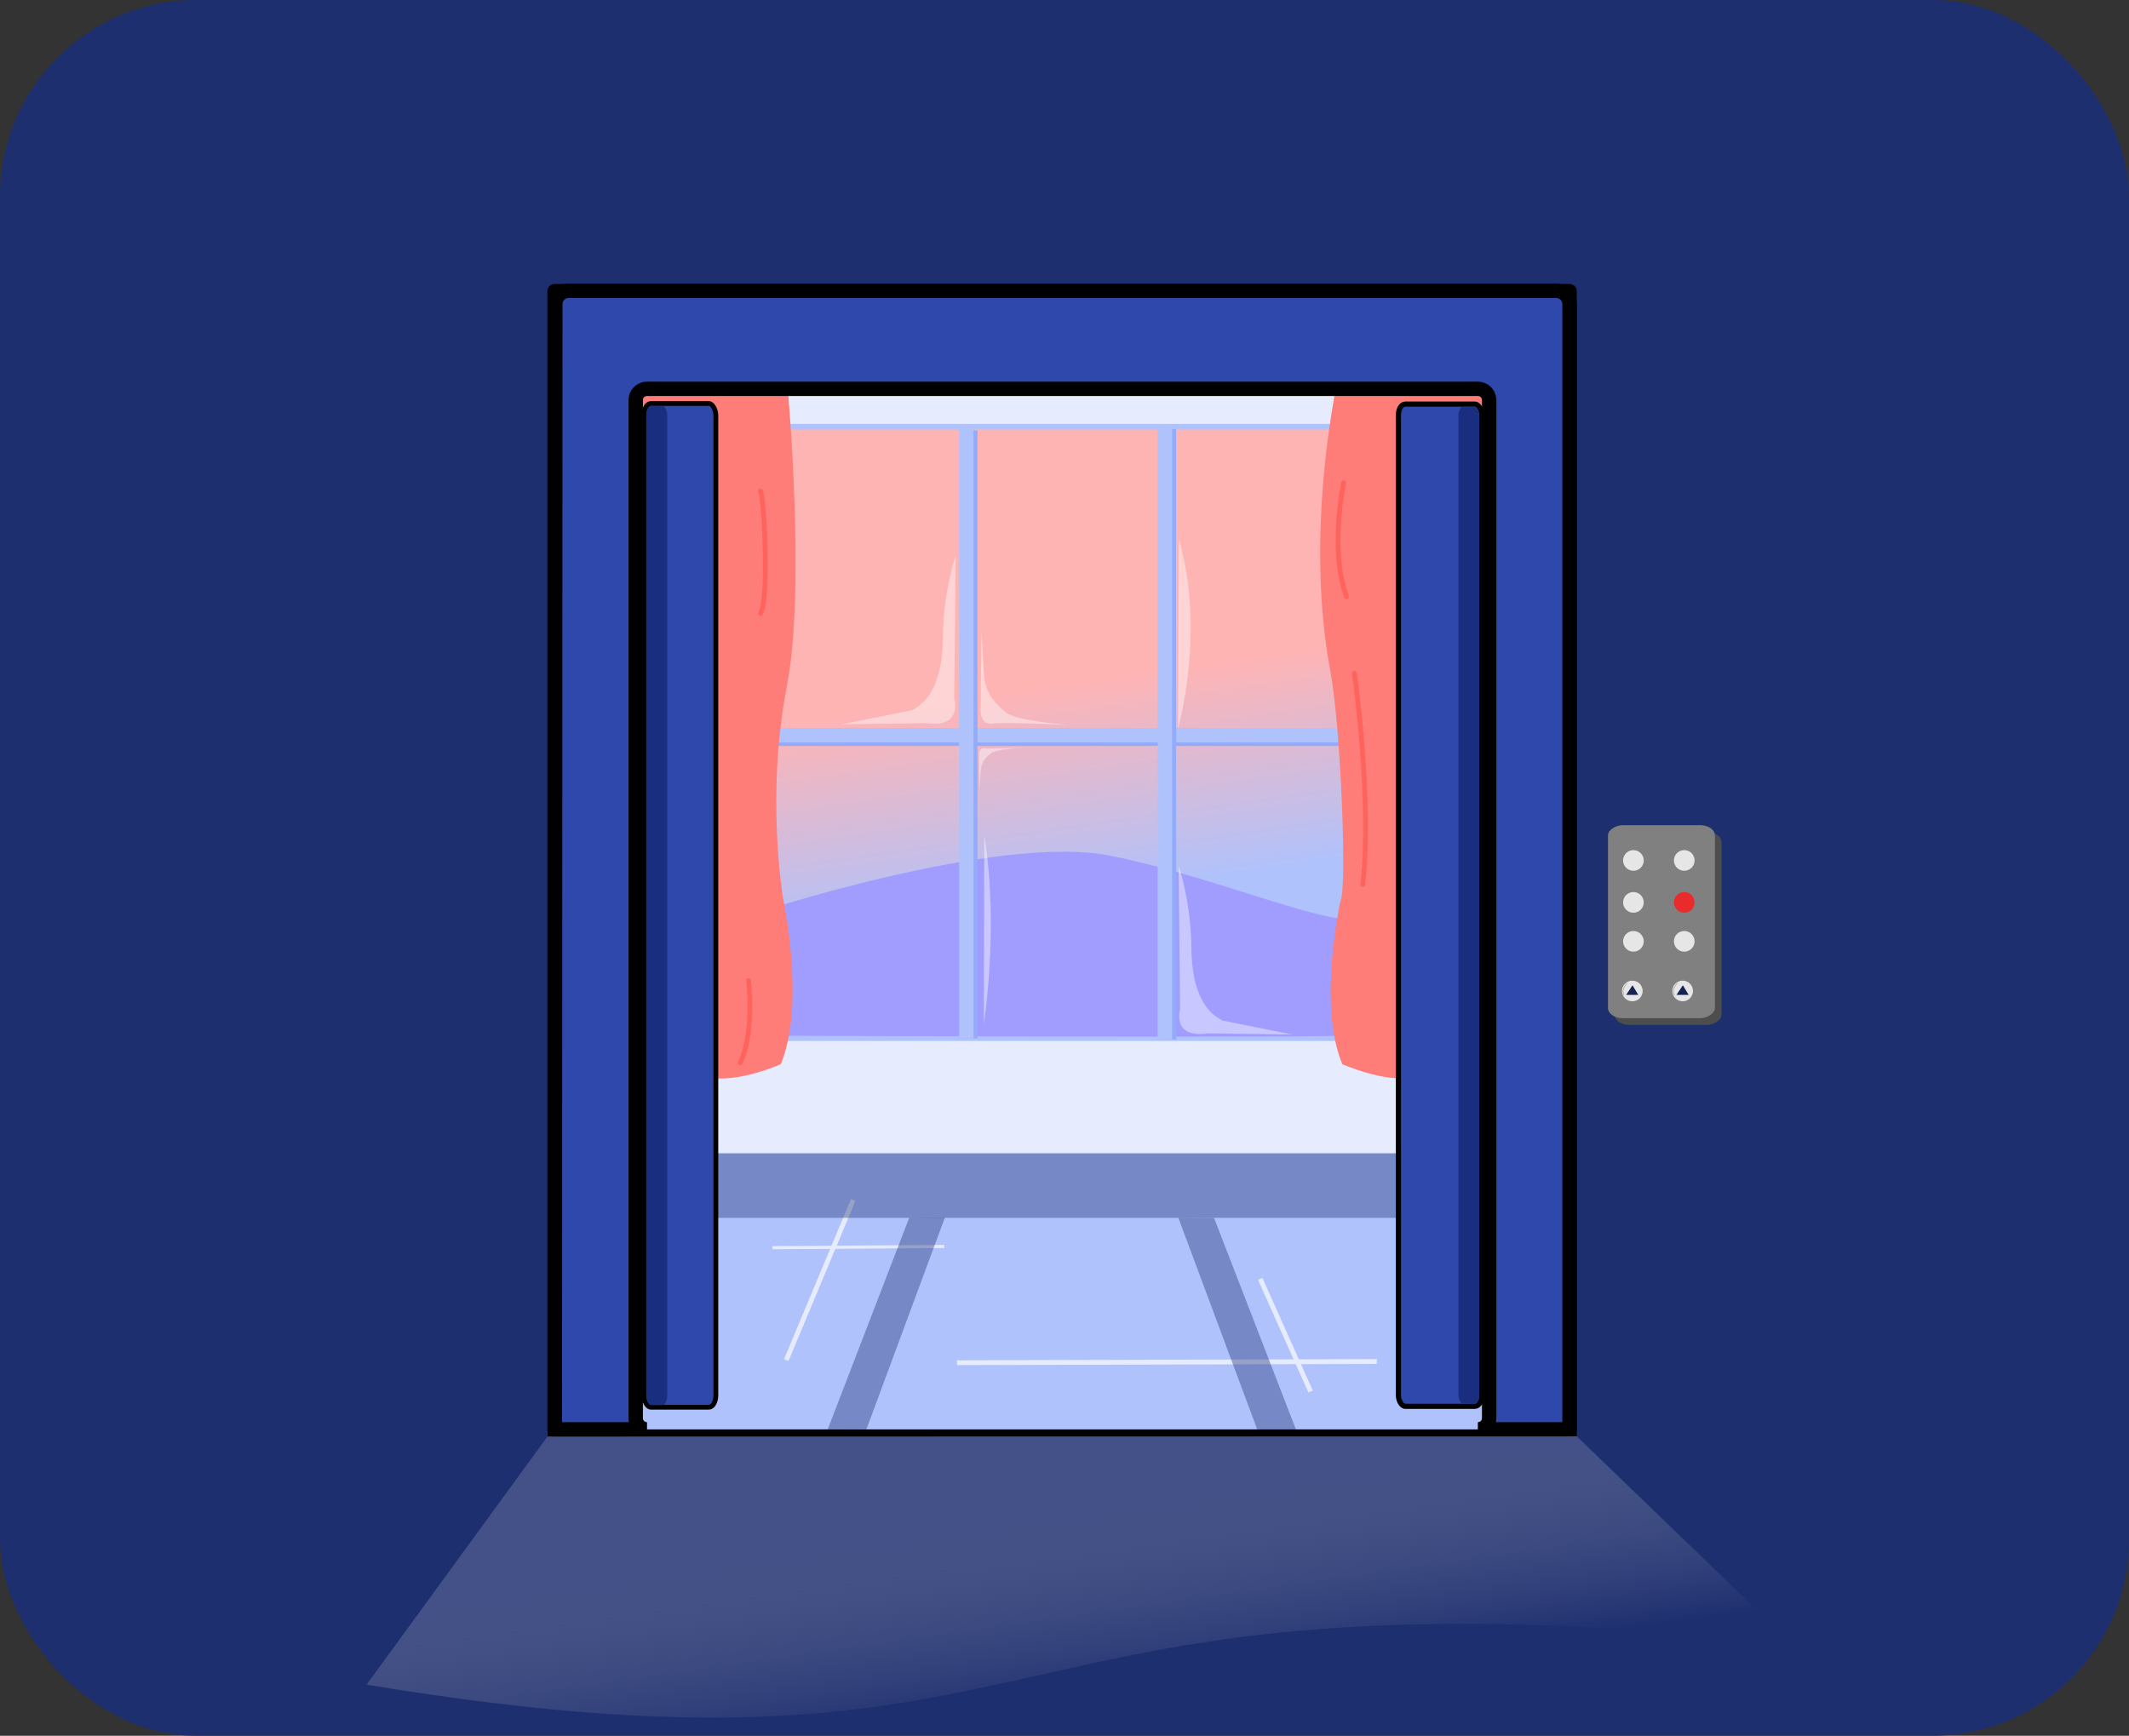<?xml version="1.0" encoding="UTF-8" standalone="no"?>
<!-- Created with Inkscape (http://www.inkscape.org/) -->

<svg
   xmlns:dc="http://purl.org/dc/elements/1.1/"
   xmlns:cc="http://creativecommons.org/ns#"
   xmlns:rdf="http://www.w3.org/1999/02/22-rdf-syntax-ns#"
   xmlns:svg="http://www.w3.org/2000/svg"
   xmlns="http://www.w3.org/2000/svg"
   xmlns:xlink="http://www.w3.org/1999/xlink"
   xmlns:sodipodi="http://sodipodi.sourceforge.net/DTD/sodipodi-0.dtd"
   xmlns:inkscape="http://www.inkscape.org/namespaces/inkscape"
   width="6079.996"
   height="4958.269"
   viewBox="0 0 1608.666 1311.875"
   version="1.1"
   id="svg1984"
   inkscape:version="0.92.4 (unknown)"
   sodipodi:docname="7 finish.svg">
  <rect x="0" y="0" width="1608.666" height="1311.875" fill="#333333" stroke="none"/>
  <defs
     id="defs1978">
    <linearGradient
       inkscape:collect="always"
       xlink:href="#linearGradient1100"
       id="linearGradient1104"
       x1="246.57"
       y1="362.423"
       x2="248.105"
       y2="373.174"
       gradientUnits="userSpaceOnUse"
       gradientTransform="matrix(13.692,0,0,13.692,-3249.559,-4321.761)" />
    <linearGradient
       inkscape:collect="always"
       id="linearGradient1100">
      <stop
         style="stop-color:#435188;stop-opacity:1;"
         offset="0"
         id="stop1096" />
      <stop
         style="stop-color:#71799b;stop-opacity:0"
         offset="1"
         id="stop1098" />
    </linearGradient>
    <linearGradient
       inkscape:collect="always"
       xlink:href="#sky"
       id="linearGradient1067"
       gradientUnits="userSpaceOnUse"
       gradientTransform="matrix(1.011,0,0,1.067,50.201,-10.951)"
       x1="54.724"
       y1="160.505"
       x2="53.255"
       y2="149.536" />
    <linearGradient
       inkscape:collect="always"
       id="sky">
      <stop
         style="stop-color:#b0c2fc;stop-opacity:1"
         offset="0"
         id="stop1731" />
      <stop
         style="stop-color:#ffb4b4;stop-opacity:1"
         offset="1"
         id="stop1733" />
    </linearGradient>
  </defs>
  <sodipodi:namedview
     id="base"
     pagecolor="#ffffff"
     bordercolor="#666666"
     borderopacity="1.0"
     inkscape:pageopacity="0.0"
     inkscape:pageshadow="2"
     inkscape:zoom="0.04375"
     inkscape:cx="-1561.6195"
     inkscape:cy="2494.8406"
     inkscape:document-units="mm"
     inkscape:current-layer="layer1"
     showgrid="false"
     showborder="true"
     units="px"
     inkscape:window-width="1440"
     inkscape:window-height="839"
     inkscape:window-x="0"
     inkscape:window-y="25"
     inkscape:window-maximized="1" />
  <g
     inkscape:label="Layer 1"
     inkscape:groupmode="layer"
     id="layer1"
     transform="translate(0,1014.875)">
    <g
       id="g129"
       transform="translate(694.72,-516.086)">
      <rect
         inkscape:export-ydpi="96"
         inkscape:export-xdpi="96"
         ry="148.468"
         y="-498.789"
         x="-694.72"
         height="1311.875"
         width="1608.666"
         id="rect1069"
         style="opacity:1;fill:#1e2f70;fill-opacity:1;stroke:none;stroke-width:5.434;stroke-linecap:round;stroke-linejoin:miter;stroke-miterlimit:4;stroke-dasharray:none;stroke-dashoffset:0;stroke-opacity:1;paint-order:markers fill stroke" />
      <rect
         inkscape:export-ydpi="96"
         inkscape:export-xdpi="96"
         style="opacity:1;fill:#e6ecfe;fill-opacity:1;stroke:#000000;stroke-width:10.944;stroke-linecap:round;stroke-linejoin:round;stroke-miterlimit:4;stroke-dasharray:none;stroke-dashoffset:0;stroke-opacity:1;paint-order:markers fill stroke"
         id="rect960"
         width="766.864"
         height="860.503"
         x="-275.645"
         y="-278.69" />
      <g
         inkscape:export-ydpi="96"
         inkscape:export-xdpi="96"
         transform="matrix(13.692,0,0,13.692,-1260.375,-2024.703)"
         id="g979">
        <rect
           ry="1.143"
           rx="0.966"
           y="135"
           x="82.538"
           height="33.75"
           width="34.206"
           id="rect963"
           style="opacity:1;fill:url(#linearGradient1067);fill-opacity:1;stroke:#b0c2fc;stroke-width:0.313;stroke-linecap:round;stroke-linejoin:round;stroke-miterlimit:4;stroke-dasharray:none;stroke-dashoffset:0;stroke-opacity:1;paint-order:markers fill stroke" />
        <path
           sodipodi:nodetypes="csccscsc"
           inkscape:connector-curvature="0"
           id="path965"
           d="m 82.693,161.952 c 0,0 13.648,-4.542 19.932,-3.266 6.284,1.276 12.73,4.279 13.959,3.31 l 0.004,5.738 c 0,0 -0.046,0.731 -0.714,0.864 -0.668,0.134 -32.306,0.017 -32.306,0.017 0,0 -0.885,0.117 -0.875,-0.957 0.011,-1.279 -0.051,-5.335 0.001,-5.707 z"
           style="fill:#a09dff;fill-opacity:1;stroke:none;stroke-width:0.265px;stroke-linecap:butt;stroke-linejoin:miter;stroke-opacity:1" />
        <path
           style="fill:none;stroke:#92abfb;stroke-width:0.794;stroke-linecap:butt;stroke-linejoin:miter;stroke-miterlimit:4;stroke-dasharray:none;stroke-opacity:1"
           d="M 82.758,152.224 H 116.97"
           id="path967"
           inkscape:connector-curvature="0" />
        <path
           inkscape:connector-curvature="0"
           id="path969"
           d="M 82.54,152.025 H 116.752"
           style="fill:none;stroke:#b0c2fc;stroke-width:0.794;stroke-linecap:butt;stroke-linejoin:miter;stroke-miterlimit:4;stroke-dasharray:none;stroke-opacity:1" />
        <path
           style="fill:none;stroke:#92abfb;stroke-width:0.791;stroke-linecap:butt;stroke-linejoin:miter;stroke-miterlimit:4;stroke-dasharray:none;stroke-opacity:1"
           d="m 94.859,135.202 v 33.559"
           id="path971"
           inkscape:connector-curvature="0" />
        <path
           inkscape:connector-curvature="0"
           id="path973"
           d="m 94.64,135.003 v 33.759"
           style="fill:none;stroke:#b0c2fc;stroke-width:0.794;stroke-linecap:butt;stroke-linejoin:miter;stroke-miterlimit:4;stroke-dasharray:none;stroke-opacity:1" />
        <path
           style="fill:none;stroke:#92abfb;stroke-width:0.793;stroke-linecap:butt;stroke-linejoin:miter;stroke-miterlimit:4;stroke-dasharray:none;stroke-opacity:1"
           d="m 105.82,135.129 v 33.695"
           id="path975"
           inkscape:connector-curvature="0" />
        <path
           inkscape:connector-curvature="0"
           id="path977"
           d="m 105.599,135.029 v 33.795"
           style="fill:none;stroke:#b0c2fc;stroke-width:0.794;stroke-linecap:butt;stroke-linejoin:miter;stroke-miterlimit:4;stroke-dasharray:none;stroke-opacity:1" />
      </g>
      <g
         inkscape:export-ydpi="96"
         inkscape:export-xdpi="96"
         id="g983"
         transform="matrix(13.611,0,0,13.692,-990.649,-2042)"
         style="fill:#fe7d78;fill-opacity:1;stroke:none">
        <path
           inkscape:connector-curvature="0"
           id="path981"
           d="m 58.82,171.568 c 0,0 -1.01,0.457 -4.307,0.55 -3.297,0.093 -1.333,-2.128 -1.801,-4.42 l 0.284,-33.609 12.488,0.192 c 0,0 0.987,10.971 -0.059,16.297 -1.189,6.056 -0.206,11.749 -0.206,11.749 0,0 1.257,5.788 -0.132,9.128 -2.193,0.881 -3.987,1.162 -6.267,0.113 0,0 0.48,-4.843 0.281,-5.438 -0.198,-0.595 -1.759,-9.821 0.019,-17.492"
           style="fill:#fe7d78;fill-opacity:1;stroke:none;stroke-width:0.794;stroke-linecap:butt;stroke-linejoin:miter;stroke-miterlimit:4;stroke-dasharray:none;stroke-opacity:1"
           sodipodi:nodetypes="cccccsccccc" />
      </g>
      <g
         inkscape:export-ydpi="96"
         inkscape:export-xdpi="96"
         style="fill:#fe7d78;fill-opacity:1;stroke:none"
         transform="matrix(-13.692,0,0,13.692,1210.722,-2042)"
         id="g987">
        <path
           sodipodi:nodetypes="cccccsccccc"
           style="fill:#fe7d78;fill-opacity:1;stroke:none;stroke-width:0.794;stroke-linecap:butt;stroke-linejoin:miter;stroke-miterlimit:4;stroke-dasharray:none;stroke-opacity:1"
           d="m 58.82,171.568 c 0,0 -1.01,0.457 -4.307,0.55 -3.297,0.093 -1.333,-2.128 -1.801,-4.42 l 0.284,-33.609 12.488,0.192 c -0.081,-0.114 1.701,7.815 0.265,15.478 -0.581,3.098 -0.925,11.967 -0.564,12.667 0,0 1.292,5.688 -0.097,9.029 -2.193,0.881 -3.987,1.162 -6.267,0.113 0,0 0.48,-4.843 0.281,-5.438 -0.198,-0.595 -1.759,-9.821 0.019,-17.492"
           id="path985"
           inkscape:connector-curvature="0" />
      </g>
      <path
         inkscape:export-ydpi="96"
         inkscape:export-xdpi="96"
         style="opacity:1;fill:#b0c2fc;fill-opacity:1;stroke:none;stroke-width:5.975;stroke-linecap:round;stroke-linejoin:round;stroke-miterlimit:4;stroke-dasharray:none;stroke-dashoffset:0;stroke-opacity:1;paint-order:markers fill stroke"
         d="m -155.649,372.869 h 523.425 l 123.443,208.624 h -766.705 z"
         id="path989"
         inkscape:connector-curvature="0"
         sodipodi:nodetypes="ccccc" />
      <path
         inkscape:export-ydpi="96"
         inkscape:export-xdpi="96"
         style="fill:none;stroke:#e6ecfe;stroke-width:3.623px;stroke-linecap:butt;stroke-linejoin:miter;stroke-opacity:1"
         d="m 257.497,467.722 38.037,85.131"
         id="path1005"
         inkscape:connector-curvature="0" />
      <path
         inkscape:export-ydpi="96"
         inkscape:export-xdpi="96"
         sodipodi:nodetypes="cc"
         inkscape:connector-curvature="0"
         id="path1001"
         d="m 28.367,531.117 317.244,-0.905"
         style="fill:none;stroke:#e6ecfe;stroke-width:3.628;stroke-linecap:butt;stroke-linejoin:miter;stroke-miterlimit:4;stroke-dasharray:none;stroke-opacity:1" />
      <path
         inkscape:export-ydpi="96"
         inkscape:export-xdpi="96"
         style="opacity:1;fill:#2e48ab;fill-opacity:1;stroke:#000000;stroke-width:10.852;stroke-linecap:round;stroke-linejoin:miter;stroke-miterlimit:4;stroke-dasharray:none;stroke-dashoffset:0;stroke-opacity:1;paint-order:markers fill stroke"
         d="m -264.972,-279.01 c -5.62,0 -10.146,4.469 -10.146,10.019 l -0.368,850.485 h 69.643 c -4.729,0 -8.533,-3.764 -8.533,-8.434 v -769.563 c 0,-4.67 3.804,-8.434 8.533,-8.434 h 627.786 c 4.729,0 8.533,3.764 8.533,8.434 v 769.563 c 0,4.67 -3.804,8.434 -8.533,8.434 h 69.275 v -850.485 c 0,-5.55 -4.526,-10.019 -10.146,-10.019 z"
         id="path991"
         inkscape:connector-curvature="0" />
      <path
         inkscape:export-ydpi="96"
         inkscape:export-xdpi="96"
         style="fill:none;stroke:#e6ecfe;stroke-width:3.623px;stroke-linecap:butt;stroke-linejoin:miter;stroke-opacity:1"
         d="m -50.034,408.103 -50.591,121.034"
         id="path1003"
         inkscape:connector-curvature="0" />
      <rect
         inkscape:export-ydpi="96"
         inkscape:export-xdpi="96"
         y="372.869"
         x="-155.649"
         height="48.761"
         width="523.424"
         id="rect1083"
         style="opacity:1;fill:#1e2f70;fill-opacity:0.392;stroke:none;stroke-width:14.49;stroke-linecap:round;stroke-linejoin:miter;stroke-miterlimit:4;stroke-dasharray:none;stroke-dashoffset:0;stroke-opacity:0.165;paint-order:markers fill stroke" />
      <rect
         inkscape:export-ydpi="96"
         inkscape:export-xdpi="96"
         style="opacity:1;fill:#2e48ab;fill-opacity:1;stroke:#000000;stroke-width:3.898;stroke-linecap:round;stroke-linejoin:miter;stroke-miterlimit:4;stroke-dasharray:none;stroke-dashoffset:0;stroke-opacity:1;paint-order:markers fill stroke"
         id="rect993"
         width="62.934"
         height="757.413"
         x="361.932"
         y="-193.363"
         rx="5.112"
         ry="8.06" />
      <rect
         inkscape:export-ydpi="96"
         inkscape:export-xdpi="96"
         ry="9.028"
         rx="5.291"
         y="-193.835"
         x="-208.202"
         height="758.6"
         width="54.381"
         id="rect995"
         style="opacity:1;fill:#2e48ab;fill-opacity:1;stroke:#000000;stroke-width:3.628;stroke-linecap:round;stroke-linejoin:miter;stroke-miterlimit:4;stroke-dasharray:none;stroke-dashoffset:0;stroke-opacity:1;paint-order:markers fill stroke" />
      <rect
         inkscape:export-ydpi="96"
         inkscape:export-xdpi="96"
         style="opacity:1;fill:#192e7f;fill-opacity:1;stroke:none;stroke-width:1.951;stroke-linecap:round;stroke-linejoin:miter;stroke-miterlimit:4;stroke-dasharray:none;stroke-dashoffset:0;stroke-opacity:1;paint-order:markers fill stroke"
         id="rect997"
         width="15.822"
         height="755.105"
         x="-206.398"
         y="-191.974"
         rx="3.551"
         ry="7.19" />
      <path
         inkscape:export-ydpi="96"
         inkscape:export-xdpi="96"
         style="fill:none;stroke:#e6ecfe;stroke-width:2.339;stroke-linecap:butt;stroke-linejoin:miter;stroke-miterlimit:4;stroke-dasharray:none;stroke-opacity:1"
         d="M -111.084,444.182 18.65,443.263"
         id="path999"
         inkscape:connector-curvature="0"
         sodipodi:nodetypes="cc" />
      <rect
         inkscape:export-ydpi="96"
         inkscape:export-xdpi="96"
         ry="7.176"
         rx="3.551"
         y="-191.464"
         x="407.237"
         height="753.69"
         width="15.822"
         id="rect1007"
         style="opacity:1;fill:#192e7f;fill-opacity:1;stroke:none;stroke-width:1.949;stroke-linecap:round;stroke-linejoin:miter;stroke-miterlimit:4;stroke-dasharray:none;stroke-dashoffset:0;stroke-opacity:1;paint-order:markers fill stroke" />
      <rect
         inkscape:export-ydpi="96"
         inkscape:export-xdpi="96"
         style="opacity:1;fill:#4d4d4d;fill-opacity:1;stroke:none;stroke-width:5.684;stroke-linecap:round;stroke-linejoin:miter;stroke-miterlimit:4;stroke-dasharray:none;stroke-dashoffset:0;stroke-opacity:1;paint-order:markers fill stroke"
         id="rect1009"
         width="145.924"
         height="80.798"
         x="-275.868"
         y="525.248"
         rx="7.707"
         ry="11.212"
         transform="rotate(-90)" />
      <rect
         inkscape:export-ydpi="96"
         inkscape:export-xdpi="96"
         transform="rotate(-90)"
         ry="11.212"
         rx="7.707"
         y="520.264"
         x="-270.767"
         height="80.798"
         width="145.924"
         id="rect1011"
         style="opacity:1;fill:#808080;fill-opacity:1;stroke:none;stroke-width:5.684;stroke-linecap:round;stroke-linejoin:miter;stroke-miterlimit:4;stroke-dasharray:none;stroke-dashoffset:0;stroke-opacity:1;paint-order:markers fill stroke" />
      <path
         inkscape:export-ydpi="96"
         inkscape:export-xdpi="96"
         inkscape:connector-curvature="0"
         id="path1013"
         d="m 522.654,165.489 0.286,63.617"
         style="fill:none;stroke:#808080;stroke-width:1.297;stroke-linecap:round;stroke-linejoin:miter;stroke-miterlimit:4;stroke-dasharray:none;stroke-opacity:1" />
      <path
         inkscape:export-ydpi="96"
         inkscape:export-xdpi="96"
         inkscape:connector-curvature="0"
         id="path1015"
         d="m 523.657,133.967 c 0,0 -1.079,-5.834 4.747,-4.973"
         style="fill:none;stroke:#808080;stroke-width:1.297;stroke-linecap:round;stroke-linejoin:miter;stroke-miterlimit:4;stroke-dasharray:none;stroke-opacity:1" />
      <g
         inkscape:export-ydpi="96"
         inkscape:export-xdpi="96"
         transform="matrix(0.98,0,0,0.98,-2183.791,-140.559)"
         id="g1023">
        <circle
           style="opacity:1;fill:#e6e6e6;fill-opacity:1;stroke:none;stroke-width:2.518;stroke-linecap:round;stroke-linejoin:miter;stroke-miterlimit:4;stroke-dasharray:none;stroke-dashoffset:0;stroke-opacity:1;paint-order:markers fill stroke"
           id="circle1017"
           cx="2778.025"
           cy="398.704"
           r="7.967" />
        <path
           style="fill:#152353;fill-opacity:1;stroke:none;stroke-width:0.126px;stroke-linecap:butt;stroke-linejoin:miter;stroke-opacity:1"
           d="m 2773.236,401.732 h 9.389 l -4.458,-7.422 z"
           id="path1019"
           inkscape:connector-curvature="0"
           sodipodi:nodetypes="cccc" />
        <path
           style="fill:none;stroke:#b4b4b4;stroke-width:0.629;stroke-linecap:round;stroke-linejoin:miter;stroke-miterlimit:4;stroke-dasharray:none;stroke-opacity:1"
           d="m 2773.9,392.865 c 0,0 -4.694,3.79 -2.225,8.971"
           id="path1021"
           inkscape:connector-curvature="0" />
      </g>
      <g
         inkscape:export-ydpi="96"
         inkscape:export-xdpi="96"
         id="g1031"
         transform="matrix(0.466,0,0,0.466,-723.513,106.75)">
        <circle
           r="16.743"
           cy="307.737"
           cx="2790.153"
           id="circle1025"
           style="opacity:1;fill:#e6e6e6;fill-opacity:1;stroke:none;stroke-width:5.292;stroke-linecap:round;stroke-linejoin:miter;stroke-miterlimit:4;stroke-dasharray:none;stroke-dashoffset:0;stroke-opacity:1;paint-order:markers fill stroke" />
        <path
           sodipodi:nodetypes="cccc"
           inkscape:connector-curvature="0"
           id="path1027"
           d="m 2780.086,314.101 h 19.732 l -9.369,-15.598 z"
           style="fill:#152353;fill-opacity:1;stroke:none;stroke-width:0.265px;stroke-linecap:butt;stroke-linejoin:miter;stroke-opacity:1" />
        <path
           inkscape:connector-curvature="0"
           id="path1029"
           d="m 2781.482,295.465 c 0,0 -9.866,7.966 -4.677,18.855"
           style="fill:none;stroke:#b4b4b4;stroke-width:1.323;stroke-linecap:round;stroke-linejoin:miter;stroke-miterlimit:4;stroke-dasharray:none;stroke-opacity:1" />
      </g>
      <circle
         inkscape:export-ydpi="96"
         inkscape:export-xdpi="96"
         style="opacity:1;fill:#e6e6e6;fill-opacity:1;stroke:none;stroke-width:2.468;stroke-linecap:round;stroke-linejoin:miter;stroke-miterlimit:4;stroke-dasharray:none;stroke-dashoffset:0;stroke-opacity:1;paint-order:markers fill stroke"
         id="circle1033"
         cx="539.487"
         cy="151.515"
         r="7.81" />
      <circle
         inkscape:export-ydpi="96"
         inkscape:export-xdpi="96"
         r="7.81"
         cy="183.213"
         cx="539.487"
         id="circle1035"
         style="opacity:1;fill:#e6e6e6;fill-opacity:1;stroke:none;stroke-width:2.468;stroke-linecap:round;stroke-linejoin:miter;stroke-miterlimit:4;stroke-dasharray:none;stroke-dashoffset:0;stroke-opacity:1;paint-order:markers fill stroke" />
      <circle
         inkscape:export-ydpi="96"
         inkscape:export-xdpi="96"
         style="opacity:1;fill:#e6e6e6;fill-opacity:1;stroke:none;stroke-width:2.468;stroke-linecap:round;stroke-linejoin:miter;stroke-miterlimit:4;stroke-dasharray:none;stroke-dashoffset:0;stroke-opacity:1;paint-order:markers fill stroke"
         id="circle1037"
         cx="539.487"
         cy="212.647"
         r="7.81" />
      <circle
         inkscape:export-ydpi="96"
         inkscape:export-xdpi="96"
         r="7.81"
         cy="151.515"
         cx="577.897"
         id="circle1039"
         style="opacity:1;fill:#e6e6e6;fill-opacity:1;stroke:none;stroke-width:2.468;stroke-linecap:round;stroke-linejoin:miter;stroke-miterlimit:4;stroke-dasharray:none;stroke-dashoffset:0;stroke-opacity:1;paint-order:markers fill stroke" />
      <circle
         inkscape:export-ydpi="96"
         inkscape:export-xdpi="96"
         style="opacity:1;fill:#e92b2b;fill-opacity:1;stroke:none;stroke-width:2.468;stroke-linecap:round;stroke-linejoin:miter;stroke-miterlimit:4;stroke-dasharray:none;stroke-dashoffset:0;stroke-opacity:1;paint-order:markers fill stroke"
         id="circle1041"
         cx="577.897"
         cy="183.213"
         r="7.81" />
      <circle
         inkscape:export-ydpi="96"
         inkscape:export-xdpi="96"
         r="7.81"
         cy="212.647"
         cx="577.897"
         id="circle1043"
         style="opacity:1;fill:#e6e6e6;fill-opacity:1;stroke:none;stroke-width:2.468;stroke-linecap:round;stroke-linejoin:miter;stroke-miterlimit:4;stroke-dasharray:none;stroke-dashoffset:0;stroke-opacity:1;paint-order:markers fill stroke" />
      <path
         inkscape:export-ydpi="96"
         inkscape:export-xdpi="96"
         style="opacity:0.423;fill:#ffffff;fill-opacity:1;stroke:none;stroke-width:3.623px;stroke-linecap:butt;stroke-linejoin:miter;stroke-opacity:1"
         d="m 46.861,-22.062 -0.641,61.158 c 0,0 0.32,10.246 8.966,8.965 8.645,-1.28 57.635,1.041 57.635,1.041 0,0 -39.704,-2.961 -47.389,-9.366 -7.685,-6.404 -15.69,-14.088 -16.65,-28.817 -0.961,-14.729 -1.921,-32.98 -1.921,-32.98 z"
         id="path1045"
         inkscape:connector-curvature="0"
         sodipodi:nodetypes="cccccscc" />
      <path
         inkscape:export-ydpi="96"
         inkscape:export-xdpi="96"
         style="opacity:0.423;fill:#ffffff;stroke:none;stroke-width:3.623px;stroke-linecap:butt;stroke-linejoin:miter;stroke-opacity:1"
         d="m 27.425,-78.982 -1.167,108.323 c 0,0 6.708,22.434 -21.023,18.4 l -63.734,0.861 52.981,-10.641 c 4.75,-3.027 22.815,-10.872 23.236,-54.726 0.342,-35.608 9.707,-62.217 9.707,-62.217 z"
         id="path1047"
         inkscape:connector-curvature="0"
         sodipodi:nodetypes="cccccscc" />
      <path
         inkscape:export-ydpi="96"
         inkscape:export-xdpi="96"
         sodipodi:nodetypes="cccccscc"
         inkscape:connector-curvature="0"
         id="path1049"
         d="m 195.809,155.492 1.167,108.323 c 0,0 -6.708,22.434 21.023,18.4 l 63.734,0.861 -52.981,-10.641 c -4.75,-3.027 -22.815,-10.872 -23.236,-54.726 -0.342,-35.608 -9.707,-62.217 -9.707,-62.217 z"
         style="opacity:0.423;fill:#ffffff;stroke:none;stroke-width:3.623px;stroke-linecap:butt;stroke-linejoin:miter;stroke-opacity:1" />
      <path
         inkscape:export-ydpi="96"
         inkscape:export-xdpi="96"
         style="opacity:0.423;fill:#ffffff;stroke:none;stroke-width:2.708px;stroke-linecap:butt;stroke-linejoin:miter;stroke-opacity:1"
         d="m 48.996,132.444 -0.357,142.808 c 0,0 11.69,-73.497 0.357,-142.808 z"
         id="path1051"
         inkscape:connector-curvature="0" />
      <path
         inkscape:export-ydpi="96"
         inkscape:export-xdpi="96"
         inkscape:connector-curvature="0"
         id="path1053"
         d="m 196.072,-91.112 -0.641,142.807 c 0,0 20.923,-73.497 0.641,-142.807 z"
         style="opacity:0.423;fill:#ffffff;stroke:none;stroke-width:3.623px;stroke-linecap:butt;stroke-linejoin:miter;stroke-opacity:1" />
      <path
         inkscape:export-ydpi="96"
         inkscape:export-xdpi="96"
         style="fill:none;stroke:#ff635d;stroke-width:3.628;stroke-linecap:round;stroke-linejoin:miter;stroke-miterlimit:4;stroke-dasharray:none;stroke-opacity:1"
         d="m -129.139,242.185 c 0,0 4.755,39.396 -6.339,62.264"
         id="path1055"
         inkscape:connector-curvature="0"
         sodipodi:nodetypes="cc" />
      <path
         inkscape:export-ydpi="96"
         inkscape:export-xdpi="96"
         style="fill:none;stroke:#ff635d;stroke-width:3.628;stroke-linecap:round;stroke-linejoin:miter;stroke-miterlimit:4;stroke-dasharray:none;stroke-opacity:1"
         d="m 328.668,10.112 c 0,0 13.414,94.624 6.37,159.624"
         id="path1057"
         inkscape:connector-curvature="0"
         sodipodi:nodetypes="cc" />
      <path
         inkscape:export-ydpi="96"
         inkscape:export-xdpi="96"
         style="fill:none;stroke:#ff635d;stroke-width:3.628;stroke-linecap:round;stroke-linejoin:miter;stroke-miterlimit:4;stroke-dasharray:none;stroke-opacity:1"
         d="m -120.281,-127.727 c 2.46,-1.231 7.172,79.185 0.32,92.537"
         id="path1059"
         inkscape:connector-curvature="0"
         sodipodi:nodetypes="cc" />
      <path
         inkscape:export-ydpi="96"
         inkscape:export-xdpi="96"
         style="fill:none;stroke:#ff635d;stroke-width:3.628;stroke-linecap:round;stroke-linejoin:miter;stroke-miterlimit:4;stroke-dasharray:none;stroke-opacity:1"
         d="m 320.517,-133.887 c 0,0 -10.868,51.622 2.264,86.037"
         id="path1061"
         inkscape:connector-curvature="0"
         sodipodi:nodetypes="cc" />
      <path
         inkscape:export-ydpi="96"
         inkscape:export-xdpi="96"
         sodipodi:nodetypes="cccccscc"
         inkscape:connector-curvature="0"
         id="path1063"
         d="m 45.414,98.749 -0.292,-27.892 c 0,0 0.147,-4.673 4.089,-4.089 3.943,0.583 26.286,-0.475 26.286,-0.475 0,0 -18.108,1.35 -21.613,4.271 -3.505,2.921 -7.156,6.425 -7.594,13.143 -0.438,6.718 -0.876,15.041 -0.876,15.041 z"
         style="opacity:0.423;fill:#ffffff;fill-opacity:1;stroke:none;stroke-width:1.652px;stroke-linecap:butt;stroke-linejoin:miter;stroke-opacity:1" />
      <path
         inkscape:export-ydpi="96"
         inkscape:export-xdpi="96"
         sodipodi:nodetypes="ccccc"
         inkscape:connector-curvature="0"
         id="path1073"
         d="m -281.059,586.942 777.796,-0.141 162.66,156.896 c -628.506,-68.282 -531.353,121.011 -1077.14,30.739 z"
         style="fill:url(#linearGradient1104);fill-opacity:1;stroke:none;stroke-width:3.623px;stroke-linecap:butt;stroke-linejoin:miter;stroke-opacity:1" />
      <path
         inkscape:export-ydpi="96"
         inkscape:export-xdpi="96"
         sodipodi:nodetypes="ccccc"
         inkscape:connector-curvature="0"
         id="path1092"
         d="m -7.732,421.581 26.976,-0.198 -59.299,160.074 -29.285,0.11 z"
         style="fill:#1e2f70;fill-opacity:0.392;stroke:none;stroke-width:3.623px;stroke-linecap:butt;stroke-linejoin:miter;stroke-opacity:1" />
      <path
         inkscape:export-ydpi="96"
         inkscape:export-xdpi="96"
         style="fill:#1e2f70;fill-opacity:0.392;stroke:none;stroke-width:3.623px;stroke-linecap:butt;stroke-linejoin:miter;stroke-opacity:1"
         d="m 222.638,421.745 -26.977,-0.153 59.571,159.973 29.285,0.055 z"
         id="path1094"
         inkscape:connector-curvature="0"
         sodipodi:nodetypes="ccccc" />
    </g>
  </g>
</svg>
